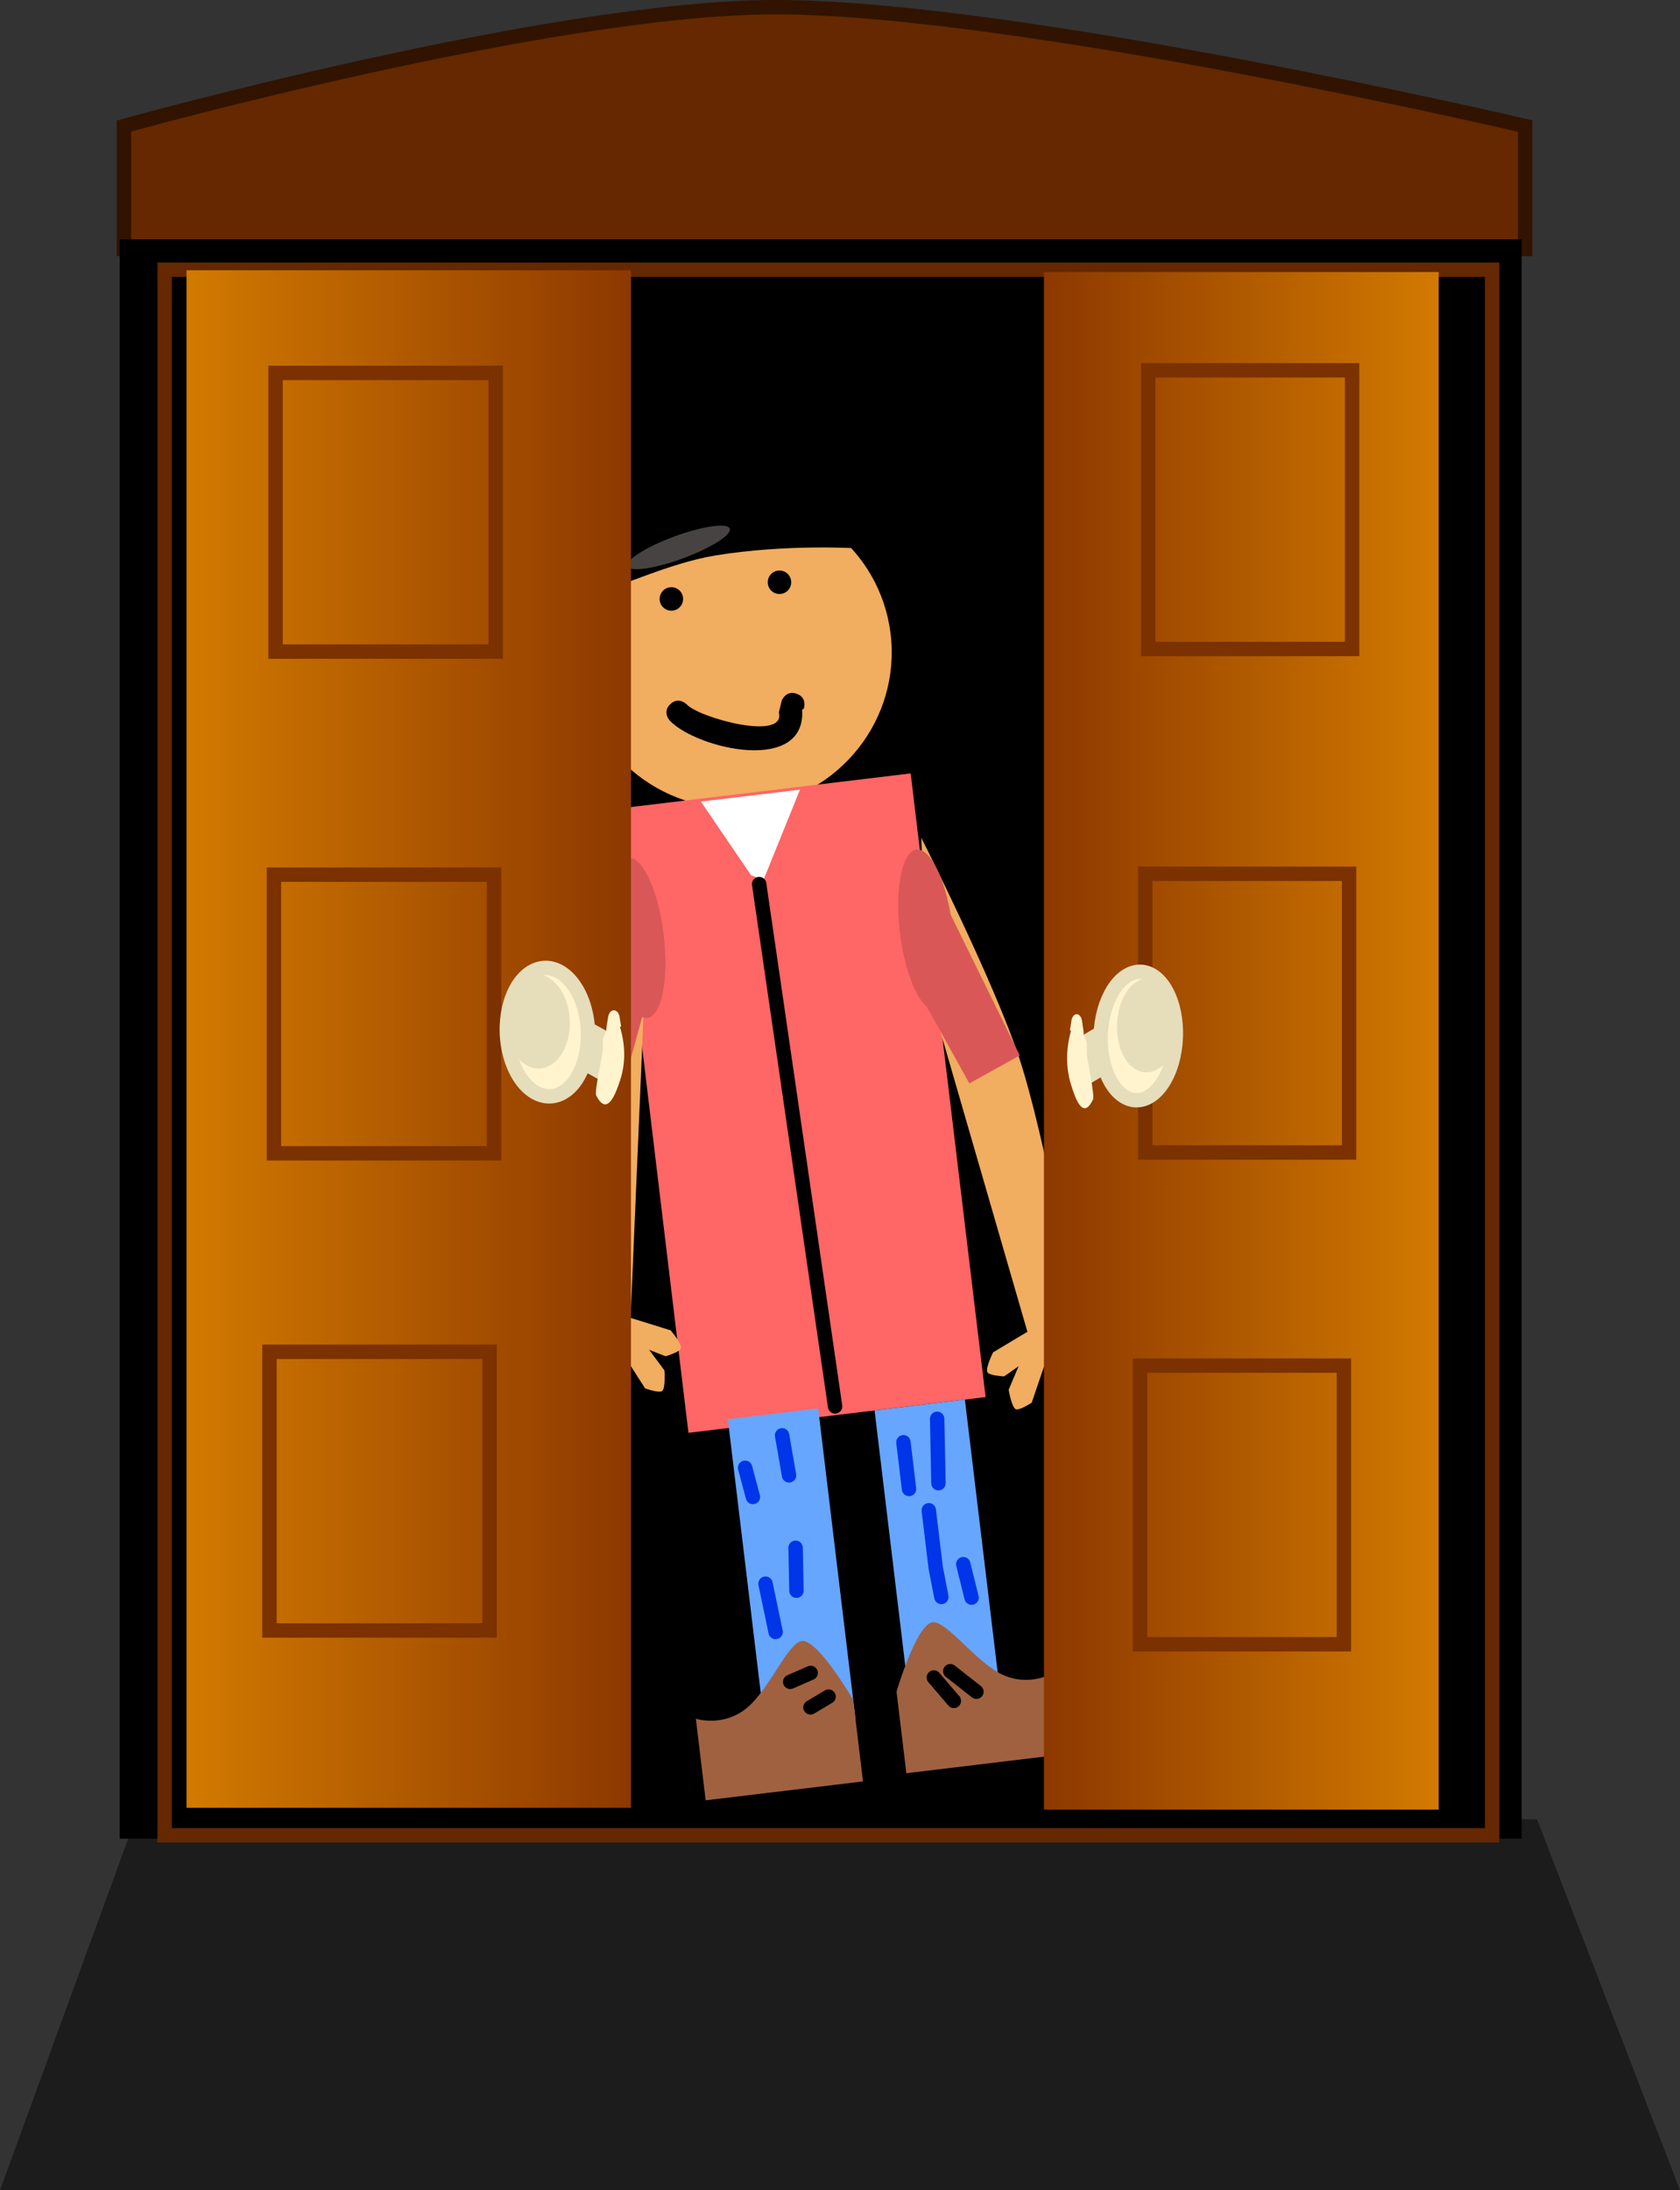 <svg version="1.1" xmlns="http://www.w3.org/2000/svg" xmlns:xlink="http://www.w3.org/1999/xlink" width="58.349" height="76.05" viewBox="0,0,58.349,76.05"><rect x="0" y="0" width="58.349" height="76.05" fill="#333333" stroke="none"/><defs><linearGradient x1="247.084" y1="177.989" x2="260.792" y2="177.989" gradientUnits="userSpaceOnUse" id="color-1"><stop offset="0" stop-color="#8d3800"></stop><stop offset="1" stop-color="#d27a00"></stop></linearGradient><linearGradient x1="217.304" y1="177.928" x2="232.74" y2="177.928" gradientUnits="userSpaceOnUse" id="color-2"><stop offset="0" stop-color="#d27a00"></stop><stop offset="1" stop-color="#8d3800"></stop></linearGradient></defs><g transform="translate(-210.826,-141.85)"><g data-paper-data="{&quot;isPaintingLayer&quot;:true}" fill-rule="nonzero" stroke-width="0.5" stroke-linejoin="miter" stroke-miterlimit="10" stroke-dasharray="" stroke-dashoffset="0" style="mix-blend-mode: normal"><path d="M240.175,152.772l-0.712,52.651" fill="none" stroke="#652800" stroke-linecap="round"></path><path d="M215.13,150.495v-4.269c0,0 14.846,-4.127 22.626,-4.127c8.396,0 26.041,4.127 26.041,4.127v4.269z" fill="#652800" stroke="#311300" stroke-linecap="butt"></path><path d="M210.826,217.9l4.695,-12.877h48.691l4.963,12.877z" fill-opacity="0.452" fill="#000000" stroke="none" stroke-linecap="butt"></path><g stroke-linecap="butt"><path d="M214.984,205.692v-55.532h48.691v55.532z" fill="#000000" stroke="none"></path><path d="M216.545,205.574v-54.359c0,0 13.167,0 20.349,0c8.08,0 25.756,0 25.756,0v54.359z" fill="none" stroke="#652800"></path></g><g><path d="M241.758,163.861c0.356,2.962 -1.779,5.654 -4.769,6.014c-2.99,0.359 -5.702,-1.75 -6.058,-4.712c-0.356,-2.962 1.779,-5.654 4.769,-6.014c2.99,-0.359 5.702,1.75 6.058,4.712z" fill="#f1ad60" stroke="none" stroke-linecap="butt"></path><path d="M234.737,191.6l-2.603,-21.655l10.321,-1.241l2.603,21.655z" fill="#ff6666" stroke="none" stroke-linecap="butt"></path><path d="M233.739,162.695c-0.027,-0.224 0.133,-0.427 0.356,-0.453c0.224,-0.027 0.427,0.133 0.453,0.356c0.027,0.224 -0.133,0.427 -0.356,0.453c-0.224,0.027 -0.427,-0.133 -0.453,-0.356z" fill="#000000" stroke="none" stroke-linecap="butt"></path><path d="M237.494,162.116c-0.027,-0.224 0.133,-0.427 0.356,-0.453c0.224,-0.027 0.427,0.133 0.453,0.356c0.027,0.224 -0.133,0.427 -0.356,0.453c-0.224,0.027 -0.427,-0.133 -0.453,-0.356z" fill="#000000" stroke="none" stroke-linecap="butt"></path><path d="M238.496,165.939c0.384,0.137 0.246,0.521 0.246,0.521l-0.056,0.028c0.146,2.248 -3.638,1.373 -4.593,0.388c0,0 -0.282,-0.295 0.013,-0.576c0.295,-0.282 0.576,0.013 0.576,0.013c0.436,0.464 3.445,1.287 3.195,0.273l0.098,-0.401c0,0 0.137,-0.384 0.521,-0.246z" fill="#000000" stroke="none" stroke-linecap="butt"></path><path d="M236.915,172.245l-1.745,-2.562l3.44,-0.414l-1.266,3.129z" fill="#ffffff" stroke="none" stroke-linecap="butt"></path><path d="M237.407,201.955l-1.302,-10.827l3.137,-0.377l1.302,10.827z" fill="#66a6ff" stroke="none" stroke-linecap="butt"></path><path d="M242.503,201.65l-1.302,-10.827l3.137,-0.377l1.302,10.827z" fill="#66a6ff" stroke="none" stroke-linecap="butt"></path><path d="M235.335,204.36l-0.341,-2.833c0,0 0.942,0.308 1.773,-0.375c0.775,-0.637 1.425,-2.267 1.906,-2.325c0.561,-0.067 1.785,2.044 1.785,2.044l0.341,2.833z" fill="#a06140" stroke="none" stroke-linecap="butt"></path><path d="M242.305,203.419l-0.341,-2.833c0,0 0.689,-2.341 1.25,-2.409c0.481,-0.058 1.499,1.372 2.403,1.807c0.97,0.467 1.812,-0.055 1.812,-0.055l0.341,2.833z" data-paper-data="{&quot;index&quot;:null}" fill="#a06140" stroke="none" stroke-linecap="butt"></path><path d="M230.876,187.696c0,0 -0.381,-5.838 -0.157,-8.676c0.221,-2.801 1.493,-8.242 1.493,-8.242l1.019,5.047l-0.588,13.748z" fill="#f1ad60" stroke="none" stroke-linecap="butt"></path><path d="M246.86,189.301l-3.83,-13.217l-0.206,-5.144c0,0 2.525,4.985 3.404,7.654c0.89,2.704 1.904,8.466 1.904,8.466z" data-paper-data="{&quot;index&quot;:null}" fill="#f1ad60" stroke="none" stroke-linecap="butt"></path><path d="M233.878,174.304c0.185,1.537 -0.073,2.832 -0.576,2.892c-0.503,0.06 -1.06,-1.136 -1.245,-2.673c-0.185,-1.537 0.073,-2.832 0.576,-2.892c0.503,-0.06 1.06,1.136 1.245,2.673z" fill="#da5757" stroke="none" stroke-linecap="butt"></path><path d="M243.904,174.023c0.185,1.537 -0.073,2.832 -0.576,2.892c-0.503,0.06 -1.06,-1.136 -1.245,-2.673c-0.185,-1.537 0.073,-2.832 0.576,-2.892c0.503,-0.06 1.06,1.136 1.245,2.673z" fill="#da5757" stroke="none" stroke-linecap="butt"></path><path d="M239.83,190.682l-2.637,-18.135" fill="none" stroke="#000000" stroke-linecap="round"></path><path d="M231.407,161.179c0,0 0.039,0.948 0.015,0.745c-0.026,-0.214 -0.893,-1.835 -0.893,-1.835c0,0 2.878,-1.317 4.452,-1.507c1.684,-0.202 5.345,0.329 5.345,0.329l0.313,1.98c0,0 -2.482,-0.162 -4.963,0.245c-1.603,0.263 -3.379,1.132 -3.905,1.195c-0.209,0.025 -0.036,-0.63 -0.27,-0.906c-0.194,-0.228 -0.092,-0.246 -0.092,-0.246z" fill="#000000" stroke="none" stroke-linecap="butt"></path><path d="M236.171,160.206c0.078,0.212 -0.655,0.675 -1.635,1.035c-0.981,0.36 -1.839,0.48 -1.917,0.269c-0.078,-0.212 0.655,-0.675 1.635,-1.035c0.981,-0.36 1.839,-0.48 1.917,-0.269z" fill="#484343" stroke="none" stroke-linecap="butt"></path><path d="M236.705,192.813l0.271,1.014" fill="none" stroke="#0035ea" stroke-linecap="round"></path><path d="M238.488,197.082l-0.03,-1.491" fill="none" stroke="#0035ea" stroke-linecap="round"></path><path d="M237.413,196.838l0.351,1.676" fill="none" stroke="#0035ea" stroke-linecap="round"></path><path d="M243.521,197.299l-0.198,-1.022l-0.239,-1.989" fill="none" stroke="#0035ea" stroke-linecap="round"></path><path d="M243.375,191.114l0.045,2.236" fill="none" stroke="#0035ea" stroke-linecap="round"></path><path d="M242.203,191.928l0.195,1.621" fill="none" stroke="#0035ea" stroke-linecap="round"></path><path d="M244.281,196.161l0.289,1.161" fill="none" stroke="#0035ea" stroke-linecap="round"></path><path d="M237.989,191.687l0.242,1.391" fill="none" stroke="#0035ea" stroke-linecap="round"></path><path d="M238.981,199.937l-0.71,0.31" fill="none" stroke="#000000" stroke-linecap="round"></path><path d="M238.975,201.133l0.628,-0.374" fill="none" stroke="#000000" stroke-linecap="round"></path><path d="M243.259,200.095l0.696,0.813" fill="none" stroke="#000000" stroke-linecap="round"></path><path d="M244.739,200.59l-0.908,-0.713" fill="none" stroke="#000000" stroke-linecap="round"></path><path d="M230.622,178.734l1.234,-5.587l1.815,2.038l-1.117,4.079z" fill="#da5757" stroke="none" stroke-linecap="butt"></path><path d="M244.493,179.468l-2.052,-3.698l1.28,-2.41l2.523,5.136z" data-paper-data="{&quot;index&quot;:null}" fill="#da5757" stroke="none" stroke-linecap="butt"></path><path d="M231.47,189.91l0.441,-2.1l0.751,0.102l-0.275,2.021c0,0 -0.387,0.46 -0.552,0.456c-0.135,-0.003 -0.365,-0.479 -0.365,-0.479z" fill="#f1ad60" stroke="none" stroke-linecap="butt"></path><path d="M230.567,189.253l0.441,-2.1l0.751,0.102l-0.275,2.021c0,0 -0.387,0.46 -0.552,0.456c-0.135,-0.003 -0.365,-0.479 -0.365,-0.479z" fill="#f1ad60" stroke="none" stroke-linecap="butt"></path><path d="M229.544,188.297l1.646,-1.377l0.527,0.545l-1.466,1.418c0,0 -0.589,0.122 -0.716,0.017c-0.104,-0.086 0.009,-0.602 0.009,-0.602z" fill="#f1ad60" stroke="none" stroke-linecap="butt"></path><path d="M233.231,190.057l-1.154,-1.809l0.608,-0.452l1.218,1.636c0,0 0.045,0.6 -0.076,0.712c-0.099,0.092 -0.596,-0.087 -0.596,-0.087z" fill="#f1ad60" stroke="none" stroke-linecap="butt"></path><path d="M233.945,188.942l-1.999,-0.781l0.224,-0.724l1.948,0.604c0,0 0.39,0.458 0.359,0.62c-0.026,0.132 -0.533,0.281 -0.533,0.281z" fill="#f1ad60" stroke="none" stroke-linecap="butt"></path><path d="M248.094,190.545c-0.159,0.043 -0.644,-0.312 -0.644,-0.312l-0.746,-1.899l0.705,-0.277l0.926,1.936c0,0 -0.111,0.517 -0.241,0.552z" data-paper-data="{&quot;index&quot;:null}" fill="#f1ad60" stroke="none" stroke-linecap="butt"></path><path d="M248.52,189.669c-0.159,0.043 -0.644,-0.312 -0.644,-0.312l-0.746,-1.899l0.705,-0.277l0.926,1.936c0,0 -0.111,0.517 -0.241,0.552z" data-paper-data="{&quot;index&quot;:null}" fill="#f1ad60" stroke="none" stroke-linecap="butt"></path><path d="M249.976,188.552c-0.098,0.132 -0.699,0.153 -0.699,0.153l-1.76,-1.03l0.383,-0.654l1.925,0.948c0,0 0.232,0.475 0.152,0.583z" data-paper-data="{&quot;index&quot;:null}" fill="#f1ad60" stroke="none" stroke-linecap="butt"></path><path d="M246.1,190.778c-0.144,-0.081 -0.242,-0.674 -0.242,-0.674l0.795,-1.878l0.698,0.295l-0.692,2.031c0,0 -0.441,0.292 -0.559,0.226z" data-paper-data="{&quot;index&quot;:null}" fill="#f1ad60" stroke="none" stroke-linecap="butt"></path><path d="M245.117,189.492c-0.069,-0.15 0.202,-0.687 0.202,-0.687l1.75,-1.048l0.389,0.65l-1.756,1.233c0,0 -0.528,-0.024 -0.584,-0.147z" data-paper-data="{&quot;index&quot;:null}" fill="#f1ad60" stroke="none" stroke-linecap="butt"></path></g><g stroke-linecap="butt"><path d="M247.084,204.681v-53.386h13.709v53.386z" fill="url(#color-1)" stroke="none"></path><path d="M250.419,198.942v-9.676h7.081v9.676z" fill="none" stroke="#7b3100"></path><path d="M250.601,181.866v-9.676h7.081v9.676z" fill="none" stroke="#7b3100"></path><path d="M250.705,164.384v-9.676h7.081v9.676z" fill="none" stroke="#7b3100"></path><g><path d="M250.024,179.999c-0.697,-0.264 -1.113,-1.452 -0.927,-2.655c0.185,-1.202 0.9,-1.963 1.598,-1.7c0.697,0.264 1.113,1.452 0.927,2.655c-0.185,1.202 -0.9,1.963 -1.598,1.7z" fill="#fff4ce" stroke="#e6ddbb"></path><path d="M250.475,178.8c-0.433,-0.164 -0.691,-0.902 -0.576,-1.649c0.115,-0.747 0.559,-1.22 0.993,-1.056c0.433,0.164 0.691,0.902 0.576,1.649c-0.115,0.747 -0.559,1.22 -0.993,1.056z" fill="#e6ddbb" stroke="#e6ddbb"></path><path d="M247.947,178.084l1.022,-0.609l0.388,1.602l-1.022,0.609z" fill="#e6ddbb" stroke="none"></path><path d="M248.791,180.015c-0.361,0.787 -0.641,-0.099 -0.768,-0.51c-0.198,-0.641 -0.161,-1.278 0,-1.867l-0.036,-0.014l0.051,-0.333v0c0.024,-0.159 0.126,-0.257 0.228,-0.218c0.073,0.028 0.126,0.119 0.141,0.227l0.054,0.367l-0.008,0.003l0.011,0.029c0,0.032 0.001,0.065 0.001,0.097c0.026,0.034 0.046,0.079 0.057,0.129c0.033,0.055 0.052,0.129 0.051,0.207l0.002,0.332c0.022,0.212 0.274,1.424 0.215,1.552z" fill="#fff4ce" stroke="none"></path></g></g><g stroke-linecap="butt"><path d="M217.304,204.621v-53.386h15.436v53.386z" fill="url(#color-2)" stroke="none"></path><path d="M220.397,164.474v-9.676h7.645v9.676z" fill="none" stroke="#7b3100"></path><path d="M220.34,181.895v-9.676h7.645v9.676z" fill="none" stroke="#7b3100"></path><path d="M220.186,198.462v-9.676h7.645v9.676z" fill="none" stroke="#7b3100"></path><g data-paper-data="{&quot;index&quot;:null}"><path d="M228.476,178.165c-0.2,-1.202 0.248,-2.391 1.001,-2.655c0.753,-0.264 1.525,0.497 1.725,1.7c0.2,1.202 -0.248,2.391 -1.001,2.655c-0.753,0.264 -1.525,-0.497 -1.725,-1.7z" fill="#fff4ce" stroke="#e6ddbb"></path><path d="M228.643,177.61c-0.124,-0.747 0.154,-1.485 0.622,-1.649c0.468,-0.164 0.948,0.309 1.072,1.056c0.124,0.747 -0.154,1.485 -0.622,1.649c-0.468,0.164 -0.948,-0.309 -1.072,-1.056z" fill="#e6ddbb" stroke="#e6ddbb"></path><path d="M232.024,179.552l-1.103,-0.609l0.419,-1.602l1.103,0.609z" fill="#e6ddbb" stroke="none"></path><path d="M231.532,179.881c-0.064,-0.128 0.209,-1.341 0.232,-1.552l0.002,-0.332c-0.001,-0.078 0.02,-0.152 0.055,-0.207c0.012,-0.05 0.034,-0.094 0.062,-0.129c0,-0.032 0.001,-0.065 0.001,-0.097l0.012,-0.029l-0.008,-0.003l0.058,-0.367c0.016,-0.108 0.073,-0.2 0.152,-0.227c0.109,-0.038 0.22,0.059 0.246,0.218v0l0.055,0.333l-0.039,0.014c0.174,0.59 0.214,1.227 0,1.867c-0.137,0.411 -0.44,1.297 -0.829,0.51z" fill="#fff4ce" stroke="none"></path></g></g></g></g></svg>